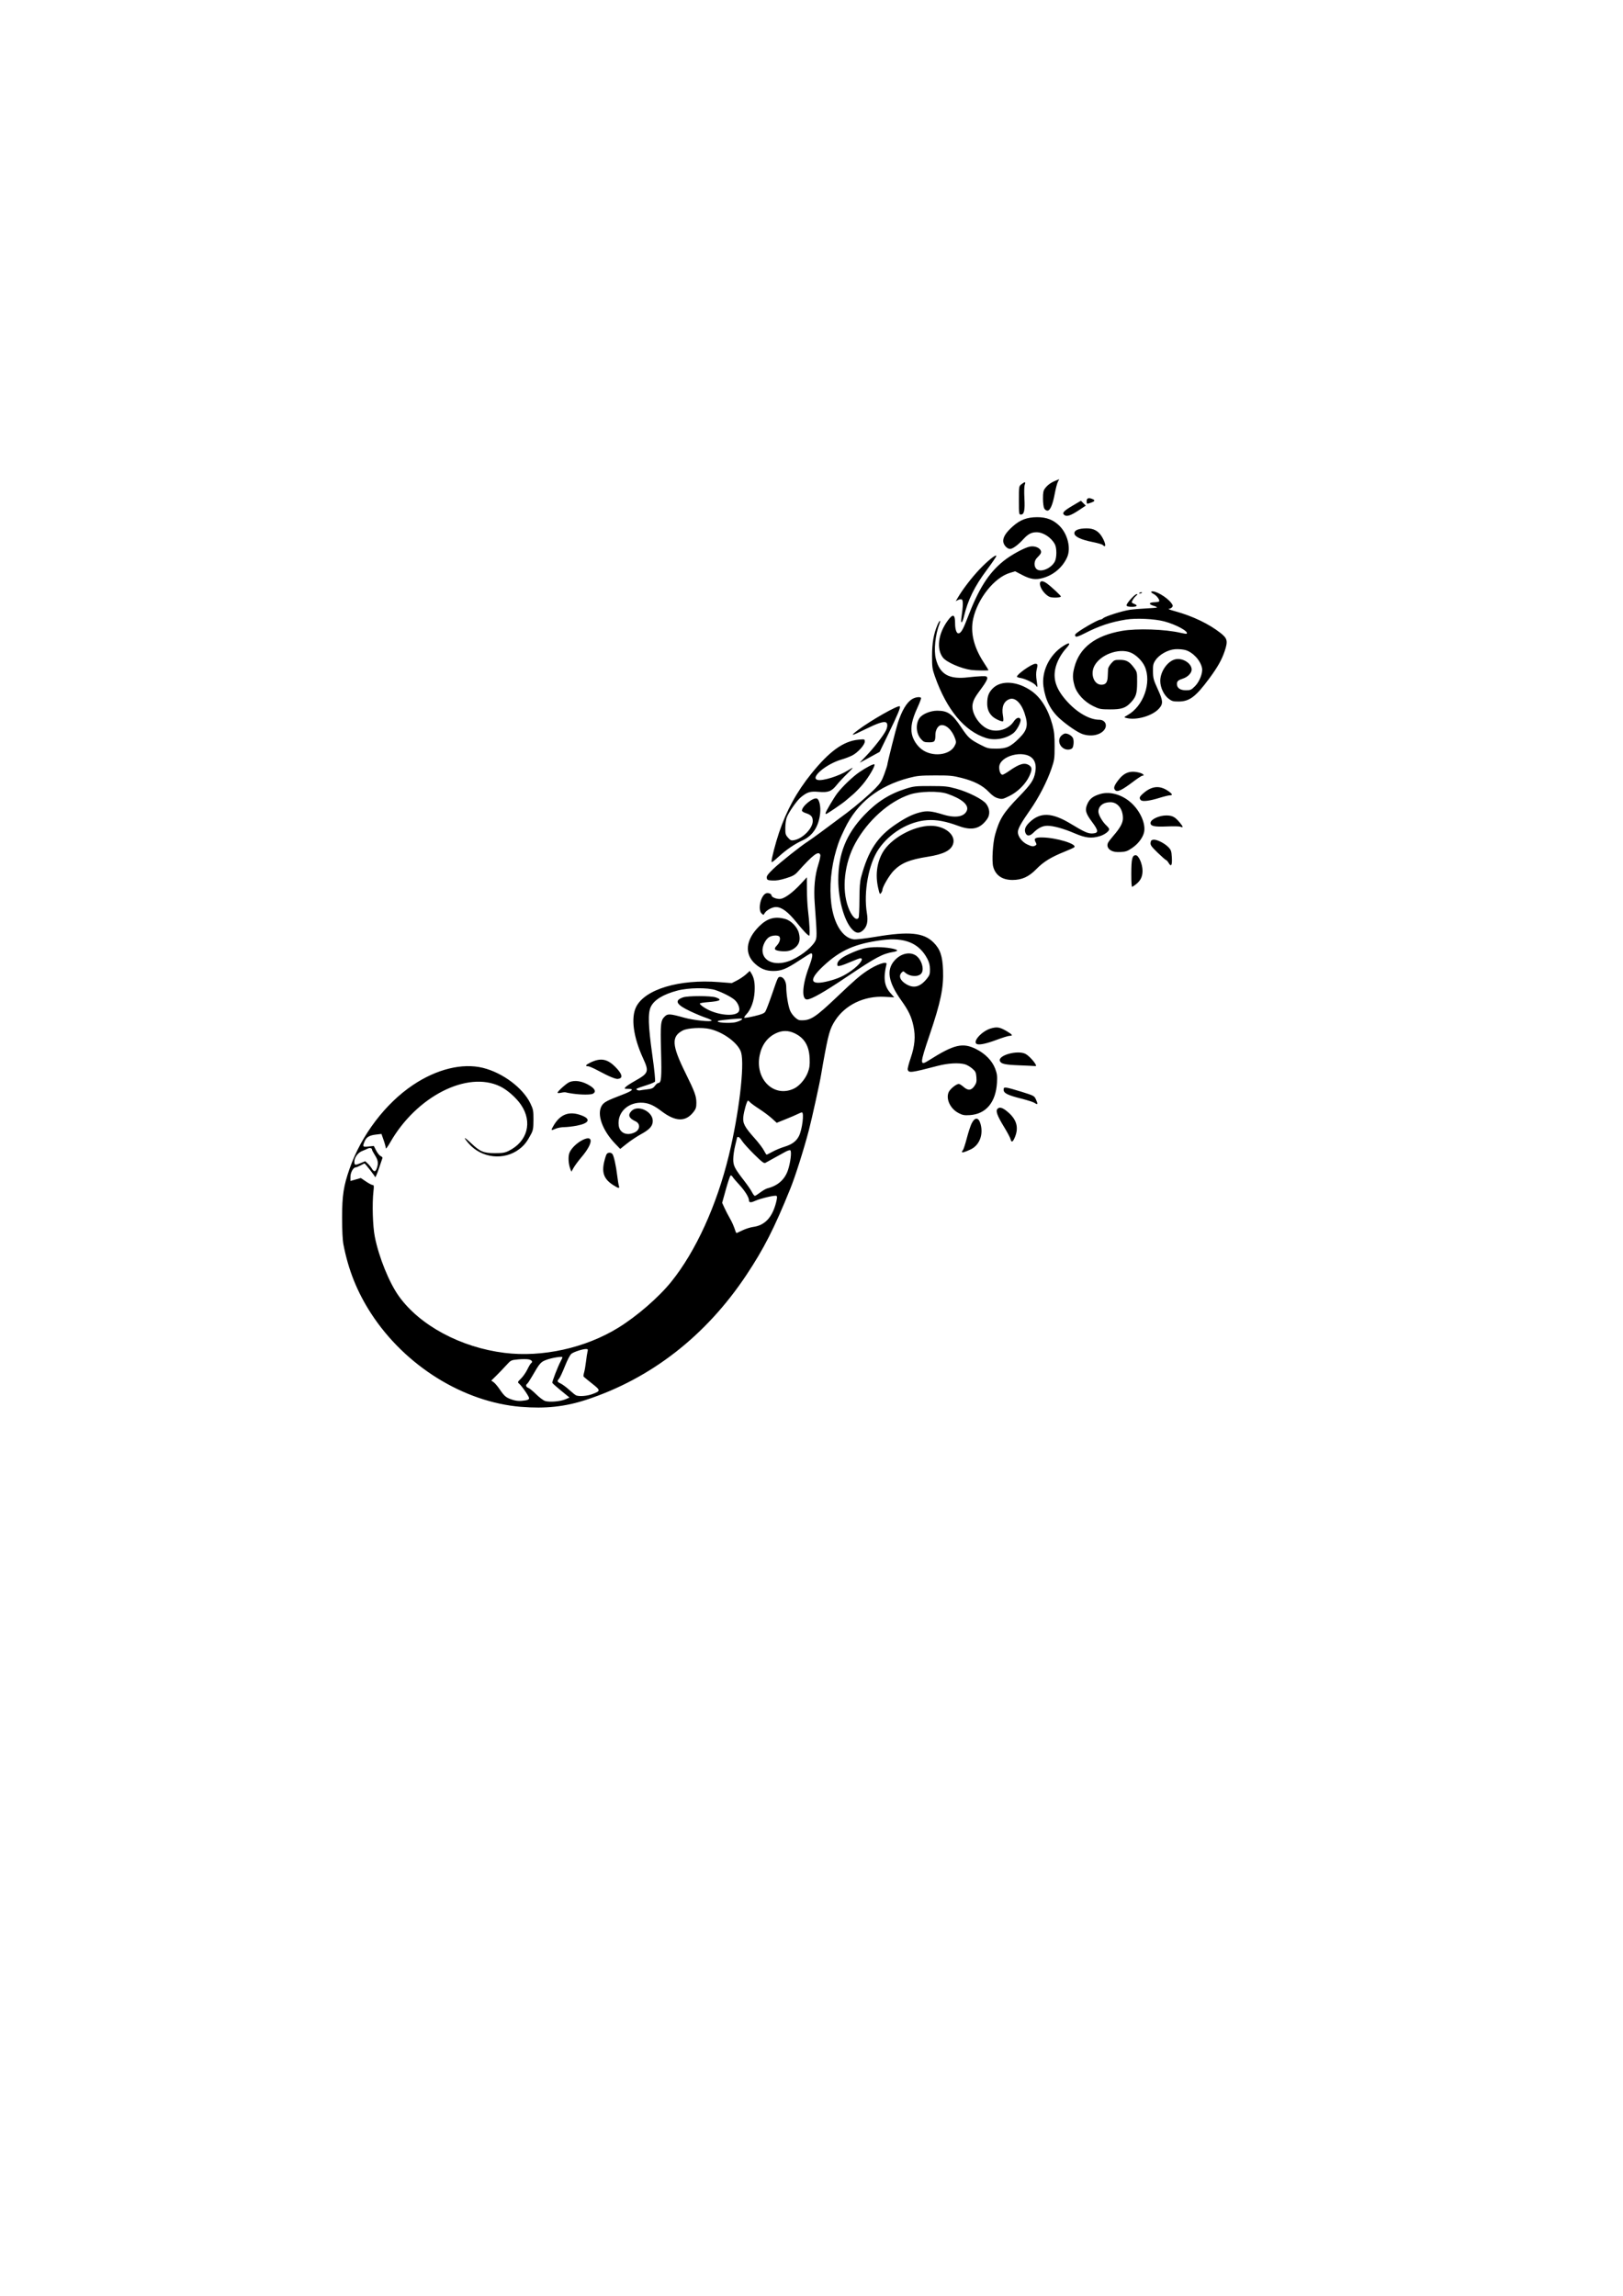<?xml version="1.0" encoding="UTF-8" standalone="no"?>
<!-- Created with Inkscape (http://www.inkscape.org/) -->

<svg
   width="210mm"
   height="297mm"
   viewBox="0 0 210 297"
   version="1.1"
   id="svg962"
   inkscape:version="1.1 (c68e22c387, 2021-05-23)"
   sodipodi:docname="Geko2.svg"
   xmlns:inkscape="http://www.inkscape.org/namespaces/inkscape"
   xmlns:sodipodi="http://sodipodi.sourceforge.net/DTD/sodipodi-0.dtd"
   xmlns="http://www.w3.org/2000/svg"
   xmlns:svg="http://www.w3.org/2000/svg">
  <sodipodi:namedview
     id="namedview964"
     pagecolor="#ffffff"
     bordercolor="#666666"
     borderopacity="1.0"
     inkscape:pageshadow="2"
     inkscape:pageopacity="0.0"
     inkscape:pagecheckerboard="0"
     inkscape:document-units="mm"
     showgrid="false"
     inkscape:zoom="0.69397447"
     inkscape:cx="376.09453"
     inkscape:cy="561.25984"
     inkscape:window-width="1920"
     inkscape:window-height="1017"
     inkscape:window-x="-8"
     inkscape:window-y="-8"
     inkscape:window-maximized="1"
     inkscape:current-layer="layer1" />
  <defs
     id="defs959" />
  <g
     inkscape:label="Ebene 1"
     inkscape:groupmode="layer"
     id="layer1">
    <path
       style="fill:#000000;stroke-width:1"
       d="m 67.412,181.998 c -7.454,-0.616 -14.989,-5.303 -19.38,-12.054 -1.813,-2.788 -2.956,-5.634 -3.596,-8.954 -0.11,-0.568 -0.171,-1.829 -0.171,-3.493 6.09e-4,-2.866 0.19,-4.093 0.979,-6.339 1.517,-4.317 4.629,-8.416 8.204,-10.806 3.07,-2.052 6.376,-2.861 9.032,-2.209 2.563,0.629 5.201,2.609 6.157,4.622 0.358,0.754 0.392,0.935 0.388,2.095 -0.003,1.084 -0.048,1.353 -0.303,1.839 -0.534,1.014 -0.886,1.465 -1.533,1.958 -1.973,1.505 -4.87,1.185 -6.537,-0.72 -0.313,-0.357 -0.542,-0.676 -0.51,-0.708 0.032,-0.032 0.39,0.258 0.795,0.644 1.154,1.101 1.636,1.305 3.075,1.306 1.002,2.5e-4 1.307,-0.049 1.799,-0.291 2.434,-1.199 3.119,-3.722 1.613,-5.948 -0.631,-0.933 -1.775,-1.944 -2.714,-2.398 -4.254,-2.059 -10.829,1.293 -14.226,7.253 -0.313,0.549 -0.568,0.885 -0.567,0.747 7.12e-4,-0.138 -0.125,-0.611 -0.28,-1.051 l -0.281,-0.8 -0.705,0.083 c -0.867,0.102 -1.244,0.328 -1.477,0.887 -0.289,0.693 -0.256,0.736 0.507,0.657 l 0.687,-0.071 0.303,0.593 c 0.167,0.326 0.429,0.649 0.584,0.718 0.154,0.069 0.258,0.183 0.229,0.254 -0.028,0.071 -0.24,0.693 -0.471,1.384 -0.231,0.69 -0.445,1.176 -0.475,1.079 -0.055,-0.174 -1.295,-1.763 -1.376,-1.763 -0.023,0 -0.255,0.114 -0.516,0.254 -0.261,0.14 -0.542,0.254 -0.625,0.254 -0.31,0 -0.678,0.659 -0.678,1.214 v 0.545 l 0.671,-0.191 0.671,-0.191 0.675,0.454 c 0.371,0.25 0.761,0.454 0.865,0.454 0.159,0 0.175,0.132 0.098,0.794 -0.186,1.601 -0.099,4.528 0.177,5.912 0.523,2.63 1.855,5.918 3.103,7.664 2.711,3.792 8.01,6.636 13.675,7.34 4.884,0.607 10.474,-0.63 14.732,-3.26 2.417,-1.493 5.236,-3.94 6.854,-5.953 3.166,-3.935 5.865,-9.854 7.436,-16.308 1.305,-5.362 2.059,-11.659 1.596,-13.326 -0.332,-1.191 -2.285,-2.654 -4.081,-3.056 -1.031,-0.231 -2.857,-0.127 -3.476,0.198 -1.497,0.785 -1.424,1.901 0.364,5.516 1.191,2.408 1.396,2.968 1.4,3.823 0.003,0.581 -0.06,0.794 -0.341,1.163 -1.038,1.36 -2.346,1.331 -4.215,-0.096 -0.911,-0.696 -1.563,-0.992 -2.316,-1.055 -1.917,-0.159 -3.406,1.229 -3.174,2.957 0.129,0.963 1.056,1.356 2.067,0.876 0.702,-0.333 0.764,-1.126 0.112,-1.43 -0.88,-0.41 -1.039,-0.829 -0.512,-1.355 0.827,-0.827 2.736,0.079 2.736,1.298 0,0.655 -0.395,1.105 -1.496,1.706 -0.539,0.294 -1.371,0.846 -1.848,1.227 l -0.867,0.692 -0.62,-0.643 c -1.698,-1.761 -2.442,-3.845 -1.769,-4.949 0.276,-0.452 0.662,-0.658 2.654,-1.418 1.346,-0.513 1.597,-0.765 0.762,-0.765 -0.512,0 -0.528,-0.011 -0.33,-0.23 0.115,-0.127 0.652,-0.48 1.194,-0.784 1.793,-1.007 1.864,-1.203 1.068,-2.936 -1.262,-2.746 -1.598,-5.243 -0.896,-6.65 1.139,-2.28 5.588,-3.611 10.72,-3.207 l 1.651,0.13 0.671,-0.341 c 0.369,-0.187 0.894,-0.542 1.167,-0.788 l 0.496,-0.448 0.184,0.293 c 0.372,0.593 0.497,1.267 0.438,2.372 -0.065,1.214 -0.472,2.333 -1.08,2.968 -0.183,0.191 -0.297,0.384 -0.254,0.427 0.044,0.044 0.631,-0.051 1.304,-0.212 0.948,-0.225 1.268,-0.357 1.417,-0.584 0.106,-0.161 0.496,-1.179 0.869,-2.262 0.779,-2.266 0.76,-2.226 1.073,-2.226 0.406,0 0.764,0.599 0.764,1.278 0,0.966 0.249,2.499 0.501,3.088 0.244,0.57 0.897,1.213 1.255,1.236 1.351,0.086 1.93,-0.279 4.848,-3.053 2.241,-2.13 2.85,-2.659 3.82,-3.317 1.242,-0.844 2.657,-1.333 2.548,-0.881 -0.432,1.794 -0.295,2.823 0.497,3.723 l 0.501,0.57 -1.238,-0.068 c -2.636,-0.144 -5.091,1.031 -6.406,3.066 -0.689,1.065 -0.872,1.714 -1.563,5.535 -0.095,0.524 -0.208,1.181 -0.251,1.46 -0.143,0.923 -1.192,5.689 -1.581,7.176 -0.655,2.508 -1.76,5.992 -2.407,7.59 -2.063,5.094 -3.412,7.746 -5.669,11.142 -5.232,7.874 -12.357,13.423 -20.763,16.171 -2.719,0.889 -5.257,1.16 -8.412,0.9 z m 5.725,-0.968 0.551,-0.235 -1.085,-0.886 c -0.597,-0.487 -1.108,-0.943 -1.137,-1.013 -0.055,-0.133 0.715,-2.123 1.091,-2.819 0.121,-0.224 0.219,-0.446 0.219,-0.494 0,-0.152 -1.365,0.066 -2.078,0.333 -0.738,0.276 -0.85,0.405 -1.841,2.117 -0.291,0.503 -0.586,0.949 -0.655,0.992 -0.216,0.133 -0.136,0.423 0.141,0.51 0.146,0.046 0.608,0.421 1.026,0.833 0.418,0.412 0.942,0.805 1.163,0.873 0.572,0.177 1.956,0.064 2.605,-0.212 z m -5.155,0.135 c 0.329,-0.054 0.476,-0.144 0.476,-0.291 0,-0.223 -0.953,-1.601 -1.312,-1.897 -0.192,-0.158 -0.168,-0.216 0.265,-0.638 0.262,-0.255 0.633,-0.788 0.825,-1.184 0.192,-0.396 0.407,-0.755 0.476,-0.798 0.27,-0.167 0.106,-0.42 -0.325,-0.501 -0.248,-0.047 -0.862,-0.044 -1.365,0.005 -0.907,0.089 -0.917,0.095 -1.549,0.791 -0.35,0.386 -0.921,0.982 -1.271,1.325 l -0.635,0.624 0.296,0.202 c 0.163,0.111 0.513,0.52 0.778,0.909 0.61,0.895 0.823,1.08 1.529,1.324 0.626,0.216 1.082,0.248 1.81,0.128 z m 8.651,-0.812 c 1.105,-0.413 1.103,-0.479 -0.053,-1.389 -0.56,-0.441 -1.043,-0.842 -1.074,-0.892 -0.031,-0.05 0.002,-0.285 0.072,-0.522 0.07,-0.237 0.179,-0.863 0.242,-1.392 0.063,-0.529 0.152,-1.115 0.199,-1.302 0.073,-0.292 0.046,-0.34 -0.195,-0.34 -0.442,0 -1.56,0.364 -1.886,0.615 -0.179,0.137 -0.512,0.772 -0.839,1.596 -0.298,0.752 -0.636,1.478 -0.751,1.612 -0.292,0.341 -0.266,0.42 0.21,0.647 0.23,0.11 0.73,0.483 1.111,0.83 0.381,0.347 0.779,0.663 0.883,0.703 0.417,0.159 1.424,0.079 2.079,-0.166 z m 19.511,-21.224 c 0.384,-0.178 0.97,-0.36 1.302,-0.404 1.511,-0.2 2.472,-1.221 2.967,-3.15 0.148,-0.577 0.162,-0.802 0.053,-0.869 -0.186,-0.115 -2.054,0.323 -2.771,0.649 -0.564,0.256 -0.79,0.23 -0.79,-0.093 0,-0.373 -0.541,-1.236 -1.259,-2.008 -0.403,-0.433 -0.791,-0.892 -0.863,-1.021 -0.072,-0.128 -0.188,-0.198 -0.259,-0.154 -0.071,0.044 -0.344,0.854 -0.607,1.802 l -0.479,1.723 0.303,0.661 c 0.166,0.363 0.465,0.943 0.664,1.287 0.324,0.561 0.545,1.065 0.773,1.766 0.042,0.128 0.119,0.211 0.171,0.184 0.052,-0.027 0.41,-0.195 0.794,-0.373 z m 2.231,-4.87 c 0.32,-0.244 0.735,-0.483 0.922,-0.529 1.337,-0.334 2.238,-1.129 2.652,-2.339 0.334,-0.974 0.509,-2.458 0.306,-2.584 -0.076,-0.047 -0.382,0.053 -0.68,0.223 -0.298,0.17 -0.942,0.524 -1.431,0.788 -0.489,0.264 -0.985,0.539 -1.103,0.612 -0.177,0.11 -0.43,-0.08 -1.474,-1.11 -0.693,-0.684 -1.397,-1.465 -1.564,-1.736 -0.167,-0.271 -0.375,-0.495 -0.463,-0.497 -0.087,-0.002 -0.159,0.018 -0.159,0.044 0,0.026 -0.113,0.498 -0.252,1.048 -0.139,0.55 -0.253,1.346 -0.254,1.769 -0.002,0.865 0.155,1.175 1.448,2.849 0.403,0.522 0.843,1.164 0.977,1.428 0.134,0.264 0.3,0.479 0.368,0.479 0.068,0 0.385,-0.2 0.706,-0.445 z m -49.615,-3.13 c 0.223,-0.638 0.166,-1.033 -0.242,-1.675 -0.21,-0.33 -0.381,-0.653 -0.381,-0.716 0,-0.213 -0.276,-0.288 -0.552,-0.151 -0.151,0.075 -0.487,0.221 -0.747,0.325 -0.526,0.209 -0.986,0.842 -0.987,1.357 -6.99e-4,0.48 0.081,0.502 0.775,0.214 l 0.629,-0.261 0.325,0.304 c 0.179,0.167 0.418,0.461 0.532,0.654 0.271,0.458 0.476,0.442 0.648,-0.051 z m 51.205,-2.14 c 0.378,-0.209 1.07,-0.497 1.539,-0.639 0.967,-0.293 1.528,-0.707 1.872,-1.382 0.419,-0.821 0.697,-3.06 0.381,-3.06 -0.073,0 -0.308,0.09 -0.522,0.201 -0.214,0.111 -0.917,0.413 -1.562,0.673 l -1.173,0.472 -0.623,-0.567 c -0.342,-0.312 -1.08,-0.863 -1.639,-1.225 -0.559,-0.362 -1.094,-0.753 -1.19,-0.868 -0.096,-0.116 -0.214,-0.21 -0.263,-0.21 -0.139,0 -0.529,1.352 -0.607,2.1 -0.087,0.841 0.167,1.319 1.484,2.79 0.5,0.559 1.031,1.259 1.181,1.556 0.149,0.297 0.308,0.54 0.353,0.54 0.045,0 0.391,-0.171 0.768,-0.381 z m 2.749,-8.153 c 0.714,-0.333 1.486,-1.231 1.818,-2.116 0.215,-0.574 0.261,-0.933 0.226,-1.797 -0.064,-1.625 -0.68,-2.654 -1.948,-3.253 -0.82,-0.388 -1.594,-0.388 -2.413,5e-4 -1.099,0.521 -1.822,1.492 -2.098,2.818 -0.648,3.119 1.824,5.554 4.414,4.347 z m -18.982,0.089 c 0.614,-0.07 0.778,-0.144 1.008,-0.455 0.151,-0.204 0.351,-0.371 0.444,-0.371 0.385,0 0.442,-0.665 0.351,-4.081 -0.097,-3.635 -0.053,-4.025 0.506,-4.55 0.365,-0.343 0.689,-0.32 2.481,0.183 1.221,0.342 3.557,0.586 3.555,0.371 -5.08e-4,-0.063 -0.329,-0.221 -0.73,-0.351 -0.401,-0.13 -1.309,-0.51 -2.018,-0.842 -1.836,-0.862 -2.118,-1.394 -0.955,-1.801 0.63,-0.221 3.61,-0.218 4.244,0.003 0.881,0.308 0.586,0.489 -0.995,0.61 -0.588,0.045 -1.069,0.128 -1.069,0.184 0,0.185 0.814,0.725 1.495,0.993 1.597,0.628 3.333,0.615 3.577,-0.028 0.141,-0.371 -0.151,-1.084 -0.598,-1.461 -0.448,-0.379 -1.557,-0.942 -2.442,-1.241 -1.033,-0.348 -3.501,-0.318 -4.941,0.061 -1.828,0.482 -3.001,1.196 -3.435,2.094 -0.388,0.803 -0.34,2.433 0.184,6.173 0.276,1.968 0.415,3.337 0.357,3.501 -0.027,0.074 -0.461,0.267 -0.965,0.429 -1.504,0.483 -1.569,0.513 -1.356,0.647 0.102,0.064 0.272,0.094 0.377,0.067 0.105,-0.028 0.521,-0.088 0.924,-0.134 z m 11.522,-8.702 c 0.524,-0.15 0.846,-0.338 0.747,-0.437 -0.079,-0.079 -2.733,0.161 -3.033,0.274 -0.601,0.226 1.532,0.377 2.286,0.162 z m -15.891,21.1 c -1.188,-0.754 -1.517,-1.569 -1.199,-2.976 0.111,-0.49 0.265,-0.968 0.343,-1.062 0.182,-0.22 0.547,-0.219 0.731,0.002 0.184,0.222 0.473,1.519 0.626,2.812 0.066,0.559 0.162,1.145 0.214,1.302 0.123,0.376 -0.022,0.36 -0.714,-0.078 z m -5.575,-2.118 c -0.234,-0.615 -0.293,-1.516 -0.13,-2.009 0.189,-0.573 0.951,-1.334 1.72,-1.718 1.452,-0.725 1.381,0.426 -0.137,2.215 -0.396,0.467 -0.853,1.082 -1.015,1.368 l -0.295,0.519 z m 50.676,-2.183 c 0,-0.061 0.059,-0.169 0.132,-0.242 0.072,-0.072 0.298,-0.766 0.502,-1.542 0.203,-0.776 0.485,-1.635 0.625,-1.91 0.431,-0.844 0.904,-0.809 1.152,0.086 0.386,1.389 -0.152,2.755 -1.292,3.286 -0.741,0.345 -1.118,0.454 -1.118,0.322 z m 6.292,-1.648 c -0.049,-0.195 -0.42,-0.898 -0.826,-1.561 -0.913,-1.493 -1.132,-2.103 -0.856,-2.379 0.278,-0.278 0.706,-0.13 1.406,0.487 1.069,0.941 1.341,1.95 0.852,3.157 -0.276,0.681 -0.458,0.774 -0.576,0.297 z m -59.378,-1.261 c 0,-0.044 0.124,-0.287 0.275,-0.54 0.87,-1.455 2.018,-1.866 3.582,-1.28 1.259,0.471 1.009,1.021 -0.602,1.33 -0.545,0.104 -1.274,0.19 -1.619,0.19 -0.345,0 -0.833,0.086 -1.084,0.191 -0.514,0.215 -0.552,0.222 -0.552,0.11 z m 52.641,-2.13 c -1.046,-0.534 -1.649,-1.793 -1.28,-2.675 0.176,-0.421 0.986,-1.084 1.325,-1.084 0.097,0 0.375,0.175 0.618,0.388 0.577,0.506 1.002,0.466 1.408,-0.134 0.25,-0.37 0.292,-0.561 0.246,-1.137 -0.049,-0.613 -0.111,-0.74 -0.54,-1.111 -0.267,-0.23 -0.69,-0.476 -0.94,-0.545 -0.811,-0.225 -2.19,-0.147 -3.519,0.199 -3.497,0.912 -3.783,0.947 -3.888,0.466 -0.026,-0.122 0.147,-0.791 0.386,-1.487 0.534,-1.557 0.641,-2.786 0.36,-4.111 -0.26,-1.224 -0.634,-2.012 -1.581,-3.335 -1.678,-2.345 -1.952,-3.929 -0.887,-5.142 0.79,-0.9 1.922,-1.188 2.732,-0.694 0.737,0.449 1.174,1.778 0.767,2.33 -0.375,0.508 -1.509,0.457 -2.121,-0.097 -0.212,-0.192 -0.247,-0.192 -0.436,-0.003 -0.44,0.44 -0.199,1.048 0.602,1.517 0.981,0.575 1.799,0.349 2.673,-0.738 0.339,-0.421 0.392,-0.587 0.385,-1.206 -0.006,-0.518 -0.101,-0.895 -0.342,-1.353 -1.064,-2.026 -2.933,-2.796 -5.854,-2.413 -3.493,0.459 -5.405,1.303 -7.604,3.357 -1.99,1.859 -1.723,2.569 0.727,1.931 1.198,-0.312 1.97,-0.668 2.927,-1.352 1.057,-0.754 1.657,-1.588 1.143,-1.588 -0.101,0 -0.641,0.201 -1.199,0.446 -0.558,0.245 -1.19,0.481 -1.403,0.524 -0.338,0.068 -0.388,0.042 -0.388,-0.198 0,-0.412 0.531,-0.866 1.558,-1.334 1.511,-0.688 2.312,-0.88 3.654,-0.876 1.171,0.004 2.535,0.24 2.535,0.44 0,0.053 -0.214,0.133 -0.476,0.177 -1.423,0.239 -2.247,0.678 -5.984,3.19 -3.034,2.039 -4.659,2.964 -5.208,2.964 -0.726,0 -0.61,-1.897 0.26,-4.216 0.476,-1.27 0.545,-1.753 0.251,-1.753 -0.064,0 -0.738,0.411 -1.496,0.913 -1.671,1.106 -2.332,1.374 -3.381,1.37 -0.911,-0.003 -1.59,-0.266 -2.3,-0.889 -1.465,-1.286 -1.283,-3.143 0.478,-4.89 1.051,-1.042 2.019,-1.318 3.359,-0.955 0.771,0.208 1.583,1.043 1.781,1.832 0.211,0.837 0.078,1.397 -0.439,1.85 -0.486,0.427 -1.078,0.576 -1.913,0.482 -0.806,-0.091 -0.935,-0.263 -0.523,-0.696 0.379,-0.398 0.536,-0.9 0.364,-1.165 -0.163,-0.251 -1.016,-0.197 -1.399,0.089 -0.443,0.33 -0.804,1.095 -0.796,1.684 0.019,1.387 1.547,2.025 3.359,1.402 1.264,-0.435 2.848,-1.601 3.411,-2.512 0.299,-0.483 0.298,-0.738 -0.015,-4.991 -0.143,-1.945 0.012,-3.604 0.471,-5.03 0.182,-0.567 0.295,-1.124 0.251,-1.238 -0.216,-0.564 -0.93,-0.029 -2.905,2.177 -0.388,0.433 -0.649,0.579 -1.532,0.854 -0.738,0.23 -1.276,0.32 -1.755,0.293 -0.619,-0.035 -0.695,-0.071 -0.734,-0.344 -0.034,-0.238 0.148,-0.488 0.83,-1.143 0.892,-0.855 3.588,-2.996 4.494,-3.568 0.429,-0.271 2.502,-1.793 5.037,-3.698 1.208,-0.908 2.876,-2.342 3.68,-3.163 0.669,-0.684 0.85,-0.971 1.175,-1.87 0.211,-0.584 0.384,-1.122 0.384,-1.195 0,-0.204 1.118,-4.655 1.351,-5.377 0.525,-1.629 1.156,-2.686 1.86,-3.115 0.415,-0.253 1.041,-0.334 1.155,-0.148 0.035,0.056 -0.186,0.643 -0.489,1.303 -0.68,1.479 -0.888,2.496 -0.695,3.397 0.156,0.727 0.659,1.495 1.286,1.964 1.34,1.001 3.581,0.768 4.228,-0.439 0.225,-0.419 0.233,-0.519 0.082,-0.953 -0.397,-1.143 -1.235,-1.907 -1.901,-1.733 -0.35,0.091 -0.654,0.652 -0.656,1.21 -0.004,0.889 -0.088,0.991 -0.825,0.991 -0.607,0 -0.708,-0.042 -1.058,-0.442 -0.629,-0.716 -0.703,-1.951 -0.163,-2.71 0.364,-0.511 1.409,-0.938 2.292,-0.936 1.347,0.003 1.923,0.402 3.087,2.139 0.92,1.373 1.134,1.566 2.52,2.282 0.876,0.453 1.021,0.487 2.023,0.488 1.327,6.3e-4 1.86,-0.245 2.992,-1.379 1.034,-1.036 1.17,-1.673 0.677,-3.175 -0.448,-1.365 -1.253,-2.123 -1.967,-1.851 -0.744,0.283 -1.039,1.033 -0.839,2.134 0.066,0.363 0.073,0.69 0.015,0.725 -0.155,0.096 -1.02,-0.295 -1.364,-0.616 -0.486,-0.454 -0.697,-0.988 -0.688,-1.74 0.011,-0.867 0.188,-1.343 0.696,-1.87 1.084,-1.124 3.235,-0.977 5.085,0.348 1.196,0.856 2.127,2.375 2.655,4.33 0.233,0.861 0.288,1.396 0.287,2.781 -5.1e-4,1.604 -0.027,1.792 -0.415,2.921 -0.568,1.655 -1.634,3.722 -2.727,5.288 -1.221,1.751 -1.607,2.446 -1.61,2.906 -0.004,0.545 0.53,1.259 1.175,1.572 0.607,0.294 0.824,0.323 1.102,0.147 0.159,-0.1 0.16,-0.163 0.009,-0.445 -0.247,-0.462 -0.053,-0.599 0.839,-0.59 1.836,0.019 4.595,0.861 4.167,1.273 -0.066,0.064 -0.623,0.317 -1.238,0.564 -1.76,0.705 -2.743,1.31 -3.645,2.239 -0.982,1.013 -1.886,1.426 -3.112,1.424 -1.324,-0.003 -2.183,-0.594 -2.489,-1.713 -0.196,-0.715 -0.055,-3.084 0.246,-4.153 0.574,-2.039 1.066,-2.821 3.08,-4.901 1.577,-1.629 1.932,-2.161 2.113,-3.17 0.141,-0.785 0.022,-1.38 -0.354,-1.78 -1.111,-1.183 -4.31,-0.331 -4.31,1.147 0,0.535 0.189,0.957 0.428,0.957 0.091,0 0.49,-0.228 0.888,-0.507 1.338,-0.937 1.993,-1.112 2.593,-0.693 0.359,0.251 0.355,0.594 -0.016,1.39 -0.469,1.006 -1.486,2.022 -2.552,2.549 -0.873,0.431 -0.952,0.448 -1.481,0.307 -0.403,-0.107 -0.739,-0.336 -1.206,-0.824 -0.809,-0.844 -1.878,-1.392 -3.536,-1.814 -1.131,-0.288 -1.526,-0.324 -3.436,-0.319 -1.889,0.005 -2.311,0.046 -3.375,0.326 -3.916,1.03 -6.693,3.225 -8.282,6.546 -0.661,1.382 -0.769,1.65 -1.09,2.712 -0.689,2.279 -0.93,4.863 -0.657,7.037 0.325,2.585 1.466,4.394 2.89,4.586 0.273,0.037 1.536,-0.11 2.869,-0.334 4.313,-0.723 6.19,-0.537 7.468,0.741 0.861,0.861 1.16,1.737 1.229,3.6 0.083,2.265 -0.305,4.133 -1.736,8.352 -1.292,3.809 -1.299,4.053 -0.1,3.293 3.262,-2.068 4.389,-2.333 6.144,-1.442 1.177,0.598 2.057,1.51 2.443,2.534 0.236,0.626 0.276,0.936 0.229,1.775 -0.144,2.557 -1.413,4.082 -3.511,4.219 -0.714,0.047 -0.932,0.007 -1.473,-0.269 z m 9.863,-1.295 c -0.155,-0.108 -0.948,-0.366 -1.764,-0.571 -1.751,-0.442 -2.258,-0.698 -2.258,-1.138 0,-0.269 0.051,-0.305 0.381,-0.271 0.21,0.021 1.102,0.267 1.983,0.545 1.581,0.499 1.605,0.512 1.83,1.01 0.265,0.587 0.219,0.7 -0.173,0.426 z m -59.774,-1.208 c -0.419,-0.061 -0.827,-0.135 -0.905,-0.165 -0.079,-0.03 -0.35,-0.008 -0.603,0.049 -0.253,0.057 -0.46,0.056 -0.46,-0.003 0,-0.171 1.124,-1.185 1.499,-1.353 0.732,-0.327 1.752,-0.153 2.728,0.466 0.647,0.41 0.778,0.788 0.353,1.016 -0.286,0.153 -1.52,0.148 -2.612,-0.01 z m 4.997,-2.134 c -0.325,-0.127 -1.077,-0.496 -1.671,-0.82 -0.594,-0.324 -1.199,-0.588 -1.346,-0.588 -0.423,0 -0.312,-0.181 0.292,-0.474 1.345,-0.653 2.206,-0.494 3.284,0.608 0.748,0.764 0.939,1.283 0.529,1.441 -0.292,0.112 -0.432,0.091 -1.089,-0.166 z m 52.788,-1.528 c -1.876,-0.074 -2.371,-0.185 -2.516,-0.562 -0.282,-0.735 2.299,-1.448 3.316,-0.916 0.593,0.31 1.661,1.626 1.278,1.576 -0.095,-0.013 -1.031,-0.057 -2.078,-0.098 z m -5.493,-2.751 c -0.628,-0.28 0.625,-1.679 1.812,-2.024 0.796,-0.231 1.163,-0.167 2.061,0.364 0.728,0.43 0.829,0.594 0.366,0.594 -0.165,0 -0.914,0.23 -1.664,0.512 -1.327,0.498 -2.253,0.697 -2.576,0.553 z M 104.133,120.573 c -0.245,-0.262 -0.722,-0.819 -1.059,-1.238 -1.124,-1.394 -1.932,-1.994 -2.689,-1.994 -0.479,0 -1.255,0.431 -1.458,0.809 -0.129,0.241 -0.147,0.243 -0.379,0.033 -0.512,-0.463 -0.158,-2.232 0.519,-2.595 0.269,-0.144 0.762,0.021 0.762,0.255 0,0.244 0.76,0.519 1.205,0.435 0.581,-0.109 1.602,-0.874 2.572,-1.926 l 0.793,-0.86 0.008,1.587 c 0.004,0.873 0.063,2.045 0.131,2.603 0.209,1.729 0.287,3.365 0.16,3.365 -0.065,0 -0.319,-0.214 -0.564,-0.476 z m 6.082,-0.389 c -1.002,-1.109 -1.751,-3.832 -1.751,-6.365 0,-3.348 1.026,-5.914 3.34,-8.35 1.631,-1.717 3.26,-2.758 5.359,-3.423 1.067,-0.338 1.282,-0.362 3.239,-0.359 1.884,0.003 2.222,0.038 3.346,0.348 1.561,0.431 3.405,1.365 3.851,1.949 0.47,0.616 0.529,1.386 0.149,1.94 -0.895,1.303 -1.981,1.574 -3.726,0.927 -1.633,-0.605 -2.871,-0.834 -4.061,-0.75 -2.356,0.166 -4.845,1.653 -6.276,3.749 -1.298,1.901 -1.969,5.56 -1.518,8.289 0.175,1.06 0.025,1.726 -0.499,2.211 -0.498,0.462 -0.929,0.413 -1.452,-0.166 z m 0.877,-1.452 c 0.057,-0.087 0.106,-1.13 0.11,-2.318 0.005,-1.638 0.06,-2.358 0.229,-2.985 0.916,-3.405 2.117,-5.217 4.527,-6.827 1.258,-0.841 2.12,-1.264 3.075,-1.508 0.919,-0.236 1.485,-0.182 3.02,0.287 1.59,0.485 2.742,0.282 3.054,-0.539 0.273,-0.717 -0.666,-1.513 -2.546,-2.158 -1.1,-0.378 -3.557,-0.327 -4.84,0.099 -2.691,0.894 -5.466,3.378 -7.07,6.328 -1.401,2.578 -1.765,5.914 -0.901,8.255 0.434,1.178 1.055,1.809 1.342,1.365 z m 2.531,-3.874 c -0.373,-1.638 -0.171,-3.24 0.573,-4.56 1.023,-1.815 3.975,-3.462 6.217,-3.47 1.839,-0.006 3.295,1.179 2.904,2.364 -0.276,0.836 -1.247,1.321 -3.293,1.644 -2.331,0.367 -3.4,0.805 -4.377,1.792 -0.563,0.569 -1.468,2.104 -1.468,2.489 0,0.093 -0.079,0.277 -0.175,0.408 -0.158,0.217 -0.194,0.154 -0.381,-0.668 z m 32.755,-1.853 c 0.005,-1.912 0.116,-2.369 0.577,-2.369 0.379,0 0.876,1.142 0.877,2.017 0.002,0.919 -0.38,1.513 -1.332,2.075 -0.082,0.049 -0.125,-0.558 -0.123,-1.723 z m 4.841,-1.354 c -0.123,-0.209 -0.271,-0.38 -0.329,-0.38 -0.058,0 -0.544,-0.424 -1.082,-0.943 -0.827,-0.798 -0.971,-0.998 -0.936,-1.302 0.032,-0.282 0.114,-0.367 0.38,-0.398 0.431,-0.05 1.453,0.468 1.943,0.984 0.33,0.347 0.383,0.509 0.428,1.292 0.059,1.038 -0.08,1.294 -0.404,0.746 z m -51.391,-0.195 c 0,-0.406 0.51,-2.371 0.97,-3.741 0.961,-2.858 2.29,-5.286 4.171,-7.62 2.348,-2.913 4.168,-4.224 6.116,-4.406 0.797,-0.074 0.807,-0.071 0.807,0.243 0,0.437 -0.908,1.438 -1.635,1.804 -0.323,0.162 -0.93,0.393 -1.349,0.513 -2.012,0.576 -4.139,2.376 -3.121,2.643 0.64,0.167 2.767,-0.496 3.916,-1.221 0.294,-0.185 0.572,-0.337 0.618,-0.337 0.046,0 -0.285,0.357 -0.736,0.794 -0.451,0.437 -1.045,1.074 -1.32,1.417 -0.673,0.839 -1.099,1.002 -2.337,0.894 -1.093,-0.095 -1.487,0.024 -2.307,0.7 -0.534,0.44 -1.593,1.965 -1.834,2.64 -0.094,0.262 -0.173,0.862 -0.176,1.332 -0.005,0.763 0.033,0.899 0.353,1.257 0.316,0.353 0.412,0.391 0.807,0.317 1.104,-0.207 2.39,-1.532 2.39,-2.462 0,-0.573 -0.212,-0.813 -0.921,-1.04 -0.262,-0.084 -0.476,-0.226 -0.476,-0.315 0,-0.579 1.454,-1.748 1.941,-1.561 0.309,0.119 0.511,1.055 0.414,1.917 -0.195,1.726 -0.962,2.897 -2.291,3.499 -1.005,0.456 -2.065,1.178 -3.068,2.091 -0.737,0.671 -0.933,0.806 -0.933,0.643 z m 43.972,-1.404 c -0.462,-0.236 -0.631,-0.656 -0.421,-1.048 0.076,-0.143 0.377,-0.534 0.668,-0.869 0.896,-1.033 1.247,-1.678 1.247,-2.29 0,-1.194 -0.682,-2.067 -1.614,-2.067 -0.93,0 -1.552,0.485 -1.558,1.213 -0.003,0.423 0.527,1.337 1.059,1.825 0.184,0.169 0.335,0.374 0.335,0.454 0,0.269 -0.599,0.712 -1.211,0.897 -1.076,0.324 -1.838,0.242 -3.208,-0.345 -1.476,-0.632 -2.782,-0.996 -3.573,-0.996 -0.631,5e-4 -1.199,0.282 -1.817,0.899 -0.452,0.452 -0.817,0.475 -1.005,0.062 -0.202,-0.443 -0.053,-0.863 0.493,-1.394 1.397,-1.358 2.916,-1.303 5.382,0.195 1.748,1.061 2.23,1.272 2.82,1.229 0.771,-0.056 0.751,-0.355 -0.097,-1.49 -0.839,-1.121 -0.95,-1.548 -0.606,-2.326 0.299,-0.676 0.747,-1.019 1.682,-1.29 1.343,-0.389 3.021,0.15 4.203,1.351 1.043,1.059 1.652,2.538 1.462,3.548 -0.132,0.704 -0.739,1.527 -1.525,2.068 -0.623,0.429 -0.842,0.508 -1.515,0.543 -0.551,0.029 -0.911,-0.022 -1.201,-0.17 z m 8.924,-3.104 c -0.14,-0.055 -0.911,-0.071 -1.714,-0.034 -1.681,0.077 -2.201,-0.045 -2.136,-0.501 0.062,-0.438 1.127,-0.921 2.031,-0.921 0.804,0 1.156,0.194 1.802,0.992 0.409,0.506 0.414,0.62 0.017,0.463 z m -45.91,-1.744 c 0,-0.17 1.091,-2.021 1.528,-2.593 0.655,-0.857 2.02,-2.161 2.854,-2.726 0.957,-0.649 1.841,-1.102 1.945,-0.997 0.146,0.146 -0.737,1.665 -1.486,2.554 -0.406,0.482 -0.989,1.084 -1.297,1.338 -0.308,0.254 -0.732,0.615 -0.941,0.801 -0.398,0.353 -2.411,1.722 -2.533,1.722 -0.039,0 -0.07,-0.044 -0.07,-0.098 z m 40.799,-1.694 c -0.26,-0.268 -0.187,-0.45 0.367,-0.924 1.076,-0.921 2.096,-1.003 3.174,-0.256 0.557,0.386 0.621,0.56 0.205,0.56 -0.157,1e-5 -0.743,0.143 -1.302,0.317 -1.307,0.408 -2.233,0.523 -2.445,0.304 z m -3.308,-1.281 c -0.258,-0.258 -0.174,-0.556 0.355,-1.261 0.79,-1.051 1.597,-1.335 2.826,-0.993 0.45,0.125 0.661,0.374 0.317,0.375 -0.087,1.2e-4 -0.616,0.346 -1.175,0.769 -1.455,1.101 -2.049,1.385 -2.324,1.111 z m -32.222,-4.454 c 0.948,-0.983 2.178,-2.558 2.523,-3.23 0.265,-0.517 0.268,-1.004 0.005,-1.105 -0.323,-0.124 -1.123,0.145 -2.596,0.874 -1.9,0.94 -2.112,0.969 -1.01,0.136 1.653,-1.249 5.22,-3.274 5.418,-3.076 0.125,0.125 -0.238,1.005 -1.427,3.46 l -1.18,2.435 -1.247,0.682 c -0.686,0.375 -1.276,0.697 -1.312,0.715 -0.036,0.018 0.336,-0.384 0.826,-0.892 z m 25.719,-0.87 c -0.753,-0.292 -1.006,-1.236 -0.468,-1.741 0.162,-0.152 0.388,-0.276 0.502,-0.276 0.36,0 0.821,0.271 0.986,0.579 0.16,0.299 0.1,1.154 -0.094,1.333 -0.195,0.18 -0.612,0.227 -0.925,0.106 z m -10.223,-1.434 c -2.801,-0.891 -5.097,-3.667 -6.627,-8.013 -0.32,-0.909 -0.357,-1.183 -0.355,-2.603 0.003,-1.672 0.212,-2.872 0.697,-4.004 0.267,-0.623 0.487,-0.741 0.258,-0.139 -0.538,1.414 -0.742,3.422 -0.461,4.524 0.512,2.004 1.701,2.681 4.189,2.384 0.566,-0.067 1.343,-0.132 1.727,-0.143 0.617,-0.018 0.703,0.011 0.736,0.243 0.023,0.162 -0.248,0.648 -0.71,1.27 -0.868,1.17 -1.048,1.484 -1.176,2.052 -0.224,0.994 0.587,2.476 1.721,3.14 1.167,0.684 2.839,0.288 3.591,-0.849 0.33,-0.499 0.741,-0.629 0.875,-0.278 0.117,0.306 -0.474,1.444 -0.932,1.794 -0.953,0.727 -2.402,0.982 -3.534,0.622 z m 12.456,-0.518 c -0.621,-0.221 -1.943,-1.12 -2.883,-1.959 -1.2,-1.072 -1.888,-2.413 -2.137,-4.166 -0.278,-1.957 0.763,-4.106 2.541,-5.248 0.857,-0.55 1.049,-0.426 0.415,0.267 -0.719,0.785 -1.265,1.822 -1.441,2.736 -0.281,1.459 0.22,2.751 1.667,4.298 1.276,1.364 2.835,2.229 4.015,2.229 0.783,0 1.137,0.713 0.657,1.323 -0.537,0.683 -1.752,0.906 -2.834,0.521 z m 5.661,-2.079 c -0.284,-0.08 -0.274,-0.098 0.207,-0.368 2.051,-1.153 3.131,-4.214 2.216,-6.282 -0.33,-0.746 -1.156,-1.548 -1.877,-1.823 -1.539,-0.588 -3.907,0.31 -4.648,1.762 -0.545,1.068 -0.038,2.417 0.907,2.417 0.572,0 0.797,-0.293 0.827,-1.082 0.015,-0.371 0.035,-0.802 0.045,-0.957 0.01,-0.155 0.196,-0.483 0.413,-0.73 0.364,-0.415 0.449,-0.449 1.111,-0.448 0.849,10e-4 1.241,0.22 1.831,1.023 0.401,0.546 0.41,0.584 0.404,1.894 -0.006,1.442 -0.139,1.871 -0.803,2.587 -0.675,0.728 -1.215,0.91 -2.684,0.904 -1.24,-0.005 -1.393,-0.034 -2.182,-0.418 -1.178,-0.573 -2.146,-1.627 -2.433,-2.65 -0.262,-0.935 -0.266,-1.429 -0.017,-2.384 0.661,-2.538 2.702,-4.1 6.143,-4.702 1.961,-0.343 5.589,-0.221 7.632,0.257 0.384,0.09 0.725,0.137 0.758,0.105 0.283,-0.28 -1.368,-1.185 -2.902,-1.591 -1.255,-0.332 -3.635,-0.447 -4.938,-0.237 -1.997,0.321 -3.487,0.818 -5.407,1.804 -0.674,0.346 -1.038,0.47 -1.126,0.383 -0.071,-0.071 -0.088,-0.195 -0.038,-0.276 0.204,-0.33 2.898,-1.907 3.257,-1.907 0.084,0 0.243,-0.08 0.353,-0.179 0.29,-0.258 2.473,-0.948 3.439,-1.087 0.454,-0.065 1.417,-0.146 2.139,-0.179 0.723,-0.034 1.343,-0.09 1.378,-0.125 0.035,-0.035 -0.172,-0.134 -0.46,-0.221 -0.656,-0.197 -0.603,-0.426 0.105,-0.451 0.295,-0.01 0.575,-0.056 0.621,-0.102 0.155,-0.155 -0.291,-0.766 -0.713,-0.978 -0.23,-0.115 -0.358,-0.247 -0.286,-0.292 0.384,-0.237 2.007,0.69 2.591,1.48 0.21,0.285 0.226,0.377 0.091,0.54 -0.09,0.108 -0.285,0.201 -0.433,0.206 -0.149,0.005 0.242,0.15 0.868,0.321 2.225,0.61 4.335,1.621 5.829,2.794 0.905,0.711 0.983,1.049 0.544,2.36 -0.376,1.121 -0.924,2.091 -2.007,3.551 -1.736,2.342 -2.543,2.951 -3.925,2.96 -0.729,0.005 -0.896,-0.041 -1.315,-0.36 -0.621,-0.473 -1.086,-1.458 -1.086,-2.301 0,-1.243 0.982,-2.618 2.007,-2.81 0.94,-0.176 2.055,0.551 2.055,1.342 0,0.443 -0.5,0.961 -1.122,1.161 -0.622,0.2 -0.783,0.344 -0.783,0.704 0,0.515 0.423,0.81 1.16,0.81 0.598,0 0.696,-0.045 1.189,-0.54 0.573,-0.575 1.012,-1.699 0.902,-2.307 -0.18,-0.995 -1.179,-2.082 -2.167,-2.359 -0.313,-0.088 -0.907,-0.135 -1.32,-0.105 -0.937,0.068 -2.054,0.696 -2.543,1.429 -0.29,0.436 -0.331,0.623 -0.32,1.46 0.012,0.86 0.075,1.096 0.603,2.246 0.707,1.539 0.734,1.908 0.189,2.529 -0.853,0.972 -2.992,1.582 -4.279,1.221 z m -11.663,-4.192 c -0.184,-0.295 -1.37,-0.878 -1.977,-0.971 -0.262,-0.04 -0.476,-0.117 -0.476,-0.171 0,-0.319 1.923,-1.669 2.378,-1.669 0.32,0 0.337,0.087 0.163,0.826 -0.076,0.325 -0.073,0.8 0.008,1.318 0.139,0.881 0.12,1.013 -0.097,0.667 z m -8.358,-2.01 c -1.319,-0.175 -3.222,-1.008 -3.677,-1.61 -0.865,-1.143 -0.606,-3.095 0.633,-4.784 0.683,-0.931 0.948,-0.822 0.948,0.389 0,0.729 0.179,1.268 0.422,1.268 0.324,0 0.608,-0.476 1.175,-1.971 1.431,-3.772 2.722,-5.816 4.664,-7.385 0.973,-0.786 2.712,-1.736 3.422,-1.869 0.84,-0.158 1.665,0.383 1.383,0.906 -0.066,0.122 -0.268,0.361 -0.449,0.53 -0.415,0.388 -0.454,1.127 -0.078,1.468 0.537,0.486 1.9,-0.075 2.365,-0.975 0.258,-0.499 0.264,-1.725 0.012,-2.214 -0.455,-0.879 -1.501,-1.571 -2.375,-1.571 -0.667,0 -1.102,0.231 -1.722,0.912 -0.661,0.726 -1.372,1.247 -1.703,1.247 -0.409,0 -0.892,-0.555 -0.892,-1.027 0,-0.544 0.383,-1.127 1.242,-1.893 0.951,-0.847 1.828,-1.179 3.14,-1.187 1.215,-0.008 2.122,0.345 2.91,1.134 1.049,1.049 1.495,2.882 0.983,4.04 -0.572,1.293 -1.734,2.294 -3.118,2.687 -0.974,0.277 -1.621,0.182 -2.729,-0.398 l -0.878,-0.46 -0.679,0.201 c -2.001,0.593 -4.182,3.321 -4.758,5.952 -0.384,1.752 0.08,3.665 1.366,5.634 0.339,0.52 0.617,0.972 0.617,1.005 0,0.068 -1.651,0.047 -2.223,-0.029 z m -1.284,-6.718 c 0.235,-1.636 0.247,-2.329 0.042,-2.408 -0.109,-0.042 -0.328,-0.007 -0.485,0.077 l -0.286,0.153 0.289,-0.493 c 0.613,-1.045 1.767,-2.551 2.757,-3.595 1.098,-1.158 2.207,-2.046 2.204,-1.764 -0.001,0.092 -0.558,0.91 -1.238,1.818 -1.569,2.095 -2.448,3.887 -2.946,6.001 -0.21,0.892 -0.456,1.046 -0.336,0.21 z m 21.373,-1.624 c -0.08,-0.209 1.054,-1.477 1.318,-1.473 0.126,0.002 0.099,0.071 -0.088,0.222 -0.249,0.202 -0.555,0.67 -0.555,0.849 0,0.041 0.143,0.129 0.318,0.196 0.513,0.195 0.365,0.381 -0.304,0.381 -0.411,0 -0.644,-0.059 -0.689,-0.175 z m -10.024,-1.144 c -0.471,-0.255 -0.947,-0.815 -1.117,-1.314 -0.243,-0.712 0.16,-0.894 0.85,-0.383 0.616,0.456 1.86,1.624 1.797,1.687 -0.175,0.175 -1.212,0.181 -1.529,0.01 z m 11.686,-0.48 c 0.074,-0.074 0.209,-0.109 0.301,-0.079 0.095,0.032 0.037,0.089 -0.134,0.134 -0.211,0.055 -0.261,0.039 -0.167,-0.056 z m -4.759,-6.215 c -0.077,-0.077 -0.667,-0.246 -1.311,-0.375 -1.526,-0.306 -2.346,-0.703 -2.346,-1.136 0,-0.392 0.56,-0.617 1.561,-0.628 0.963,-0.01 1.581,0.341 2.056,1.169 0.484,0.844 0.509,1.438 0.04,0.969 z m -4.939,-3.853 c -0.356,-0.261 -0.136,-0.519 1.033,-1.209 l 1.099,-0.649 0.315,0.315 0.315,0.315 -0.873,0.58 c -1.044,0.694 -1.576,0.877 -1.889,0.648 z m -5.894,-1.903 c 0,-1.828 7.7e-4,-1.833 0.335,-2.095 0.446,-0.351 0.574,-0.332 0.424,0.063 -0.072,0.189 -0.091,0.924 -0.047,1.746 0.086,1.575 -0.031,2.119 -0.455,2.119 -0.246,0 -0.257,-0.077 -0.257,-1.832 z m 3.278,1.039 c -0.089,-0.159 -0.162,-0.717 -0.163,-1.26 -0.002,-0.789 0.047,-1.041 0.259,-1.326 0.33,-0.442 0.748,-0.75 1.363,-1.002 l 0.482,-0.198 -0.18,0.353 c -0.099,0.194 -0.282,0.896 -0.406,1.56 -0.266,1.418 -0.591,2.159 -0.947,2.159 -0.136,0 -0.319,-0.129 -0.407,-0.286 z m 5.485,-0.925 c 0,-0.389 0.222,-0.495 0.677,-0.322 0.451,0.171 0.428,0.306 -0.082,0.491 -0.571,0.206 -0.594,0.2 -0.594,-0.169 z"
       id="path1053"
       sodipodi:nodetypes="sssssssscssssscsssssscssscssssssssscccssssssssssssscsssssssssscssssssssscsscsssscssssscsscsccsssssssssscssssssssssscsssssccsscsssccssssssssssssssscssssssssscssssccsssscsssscssssssssssscssscssssssscscsssssssssssssssscssssssssscssssssssssscsccsssscsscssccssssscsscsssssscsssscssssscscsscscsssssssssssssscsssssssssscssssssscsssssssscsssssssscsssssssssssssssccscscsscsssccsssssccscsscsssscscsscsssscssssccsssssssssssscccssssssscssssssccssssssscsssccsssssssssscssssccssssssssccsssssssssccssssssssssscsssscscscccssscsscssssssssssssscsscssssssssssscssscssssssccsssssssscssssssssscssssscsccsssssssssssscscsssscscccsssscsscscscsssssssssscssssssssssccsssscsssscscsscsscssscsssssssssscsccssssccsssssssssssccscccsssscccsssssssssscscsssssssssscsssssscsccsscssccccssssccssscsssscsssssssssscccssccscsccsccscccsscsscc" />
  </g>
</svg>
